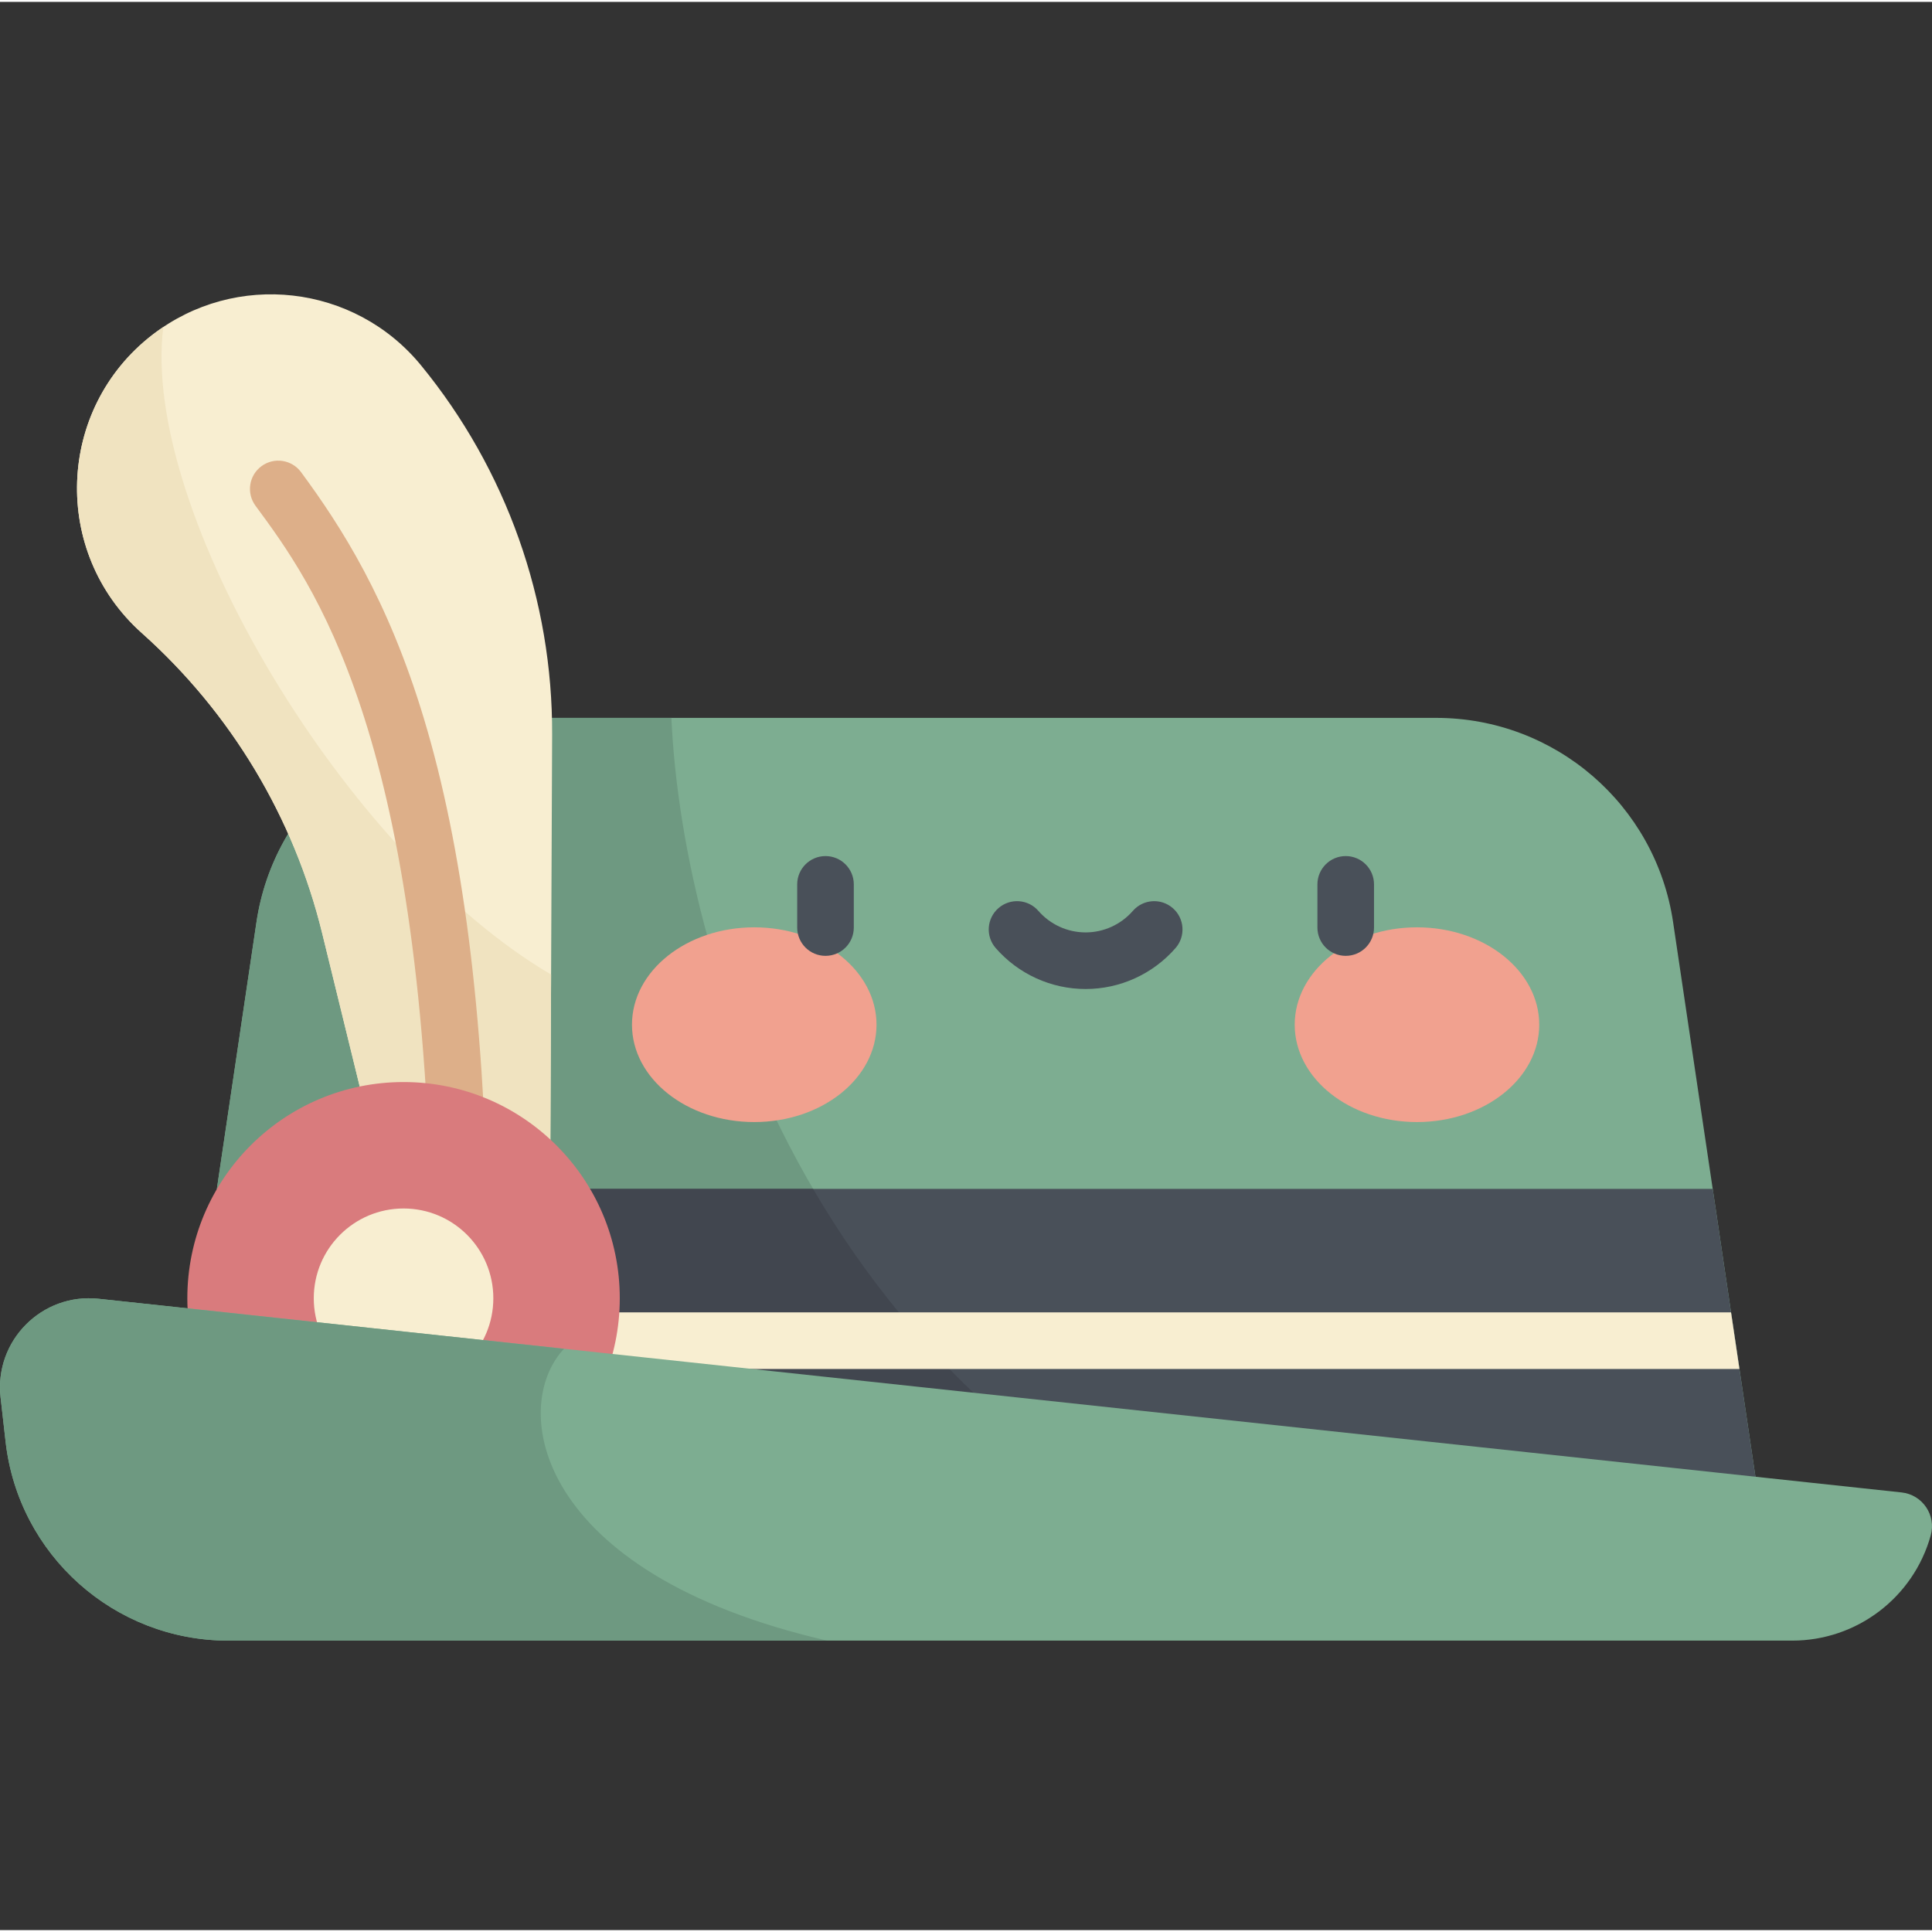 <svg height="511pt" viewBox="0 -77 511.999 511" width="511pt" xmlns="http://www.w3.org/2000/svg"><rect x="0" y="-77" width="511.999" height="511" fill="#333333" stroke="none"/><path d="m470.172 347.262h-428.988l26.781-180.379c4.621-31.105 31.324-54.137 62.77-54.137h249.883c31.449 0 58.152 23.031 62.77 54.137zm0 0" fill="#7dad91"/><path d="m177.922 112.746h-47.188c-31.445 0-58.148 23.031-62.766 54.137l-26.785 180.379h313.223c-135.938-41.953-173.488-168.641-176.484-234.516zm0 0" fill="#6e9981"/><path d="m232.285 194.051c0-14.25-14.508-25.801-32.402-25.801-17.895 0-32.402 11.551-32.402 25.801s14.508 25.805 32.402 25.805c17.895 0 32.402-11.555 32.402-25.805zm0 0" fill="#f1a18f"/><path d="m407.914 194.051c0-14.25-14.508-25.801-32.402-25.801s-32.402 11.551-32.402 25.801 14.508 25.805 32.402 25.805 32.402-11.555 32.402-25.805zm0 0" fill="#f1a18f"/><g fill="#495059"><path d="m218.766 175.809c-4.141 0-7.5-3.355-7.5-7.5v-11.441c0-4.141 3.359-7.5 7.5-7.5 4.145 0 7.5 3.359 7.5 7.5v11.441c0 4.145-3.355 7.5-7.5 7.5zm0 0"/><path d="m356.629 175.809c-4.145 0-7.5-3.355-7.5-7.5v-11.441c0-4.141 3.355-7.5 7.5-7.5 4.141 0 7.5 3.359 7.5 7.5v11.441c0 4.145-3.359 7.5-7.5 7.5zm0 0"/><path d="m287.699 184.598c-9.133 0-17.816-3.957-23.828-10.852-2.723-3.125-2.395-7.859.727-10.582 3.121-2.723 7.859-2.398 10.582.727 3.16 3.625 7.723 5.707 12.52 5.707 4.793 0 9.359-2.082 12.52-5.707 2.723-3.125 7.457-3.449 10.582-.727 3.125 2.719 3.449 7.457.727 10.582-6.012 6.895-14.699 10.852-23.828 10.852zm0 0"/><path d="m41.184 347.262h428.988l-16.289-109.703h-396.41zm0 0"/></g><path d="m215.469 237.559h-157.996l-16.289 109.703h313.223c-68.68-21.195-112.258-64.012-138.938-109.703zm0 0" fill="#41464f"/><path d="m50.387 285.293h410.582l-2.227-15h-406.129zm0 0" fill="#f8eed1"/><path d="m145.723 255.621.598-138.402c.152-35.672-12.125-70.277-34.723-97.875-17.629-21.535-49.195-25.129-71.215-8.109-25.445 19.668-26.793 57.609-2.801 79.027 23.605 21.074 40.27 48.805 47.797 79.543l19.242 78.566zm0 0" fill="#f8eed1"/><path d="m104.621 248.375 41.102 7.246.32-74.863c-54.242-31.715-108.895-122.887-102.77-171.586-.977.656-1.945 1.332-2.891 2.062-25.445 19.668-26.789 57.609-2.801 79.027 23.605 21.074 40.27 48.805 47.797 79.543zm0 0" fill="#f0e3c0"/><path d="m121.77 253.43c-4.07 0-7.414-3.262-7.496-7.352-2.574-129.918-31.191-168.711-46.566-189.551-2.457-3.336-1.75-8.031 1.586-10.488 3.332-2.457 8.027-1.75 10.488 1.582 10.746 14.566 23.012 33.703 32.516 65.168 10.328 34.191 15.879 77.691 16.977 132.988.082 4.145-3.207 7.566-7.348 7.648-.055.004-.105.004-.156.004zm0 0" fill="#ddaf89"/><path d="m164.246 266.555c0 31.648-25.652 57.301-57.301 57.301-31.648 0-57.301-25.652-57.301-57.301 0-31.648 25.652-57.301 57.301-57.301 31.648 0 57.301 25.652 57.301 57.301zm0 0" fill="#d97b7d"/><path d="m130.738 266.555c0 13.141-10.652 23.793-23.793 23.793-13.141 0-23.793-10.652-23.793-23.793 0-13.141 10.652-23.793 23.793-23.793 13.141 0 23.793 10.652 23.793 23.793zm0 0" fill="#f8eed1"/><path d="m474.957 357.281h-414.461c-30.215 0-55.609-22.684-59.012-52.703l-1.332-11.746c-1.699-15.023 10.957-27.754 25.992-26.141l477.797 51.32c5.539.598 9.219 6.02 7.723 11.387-4.59 16.48-19.602 27.883-36.707 27.883zm0 0" fill="#7dad91"/><path d="m26.145 266.691c-15.035-1.613-27.691 11.117-25.992 26.141l1.332 11.746c3.402 30.023 28.801 52.707 59.012 52.707h158.727c-77.871-17.902-84.207-61.961-69.754-77.344zm0 0" fill="#6e9981"/></svg>